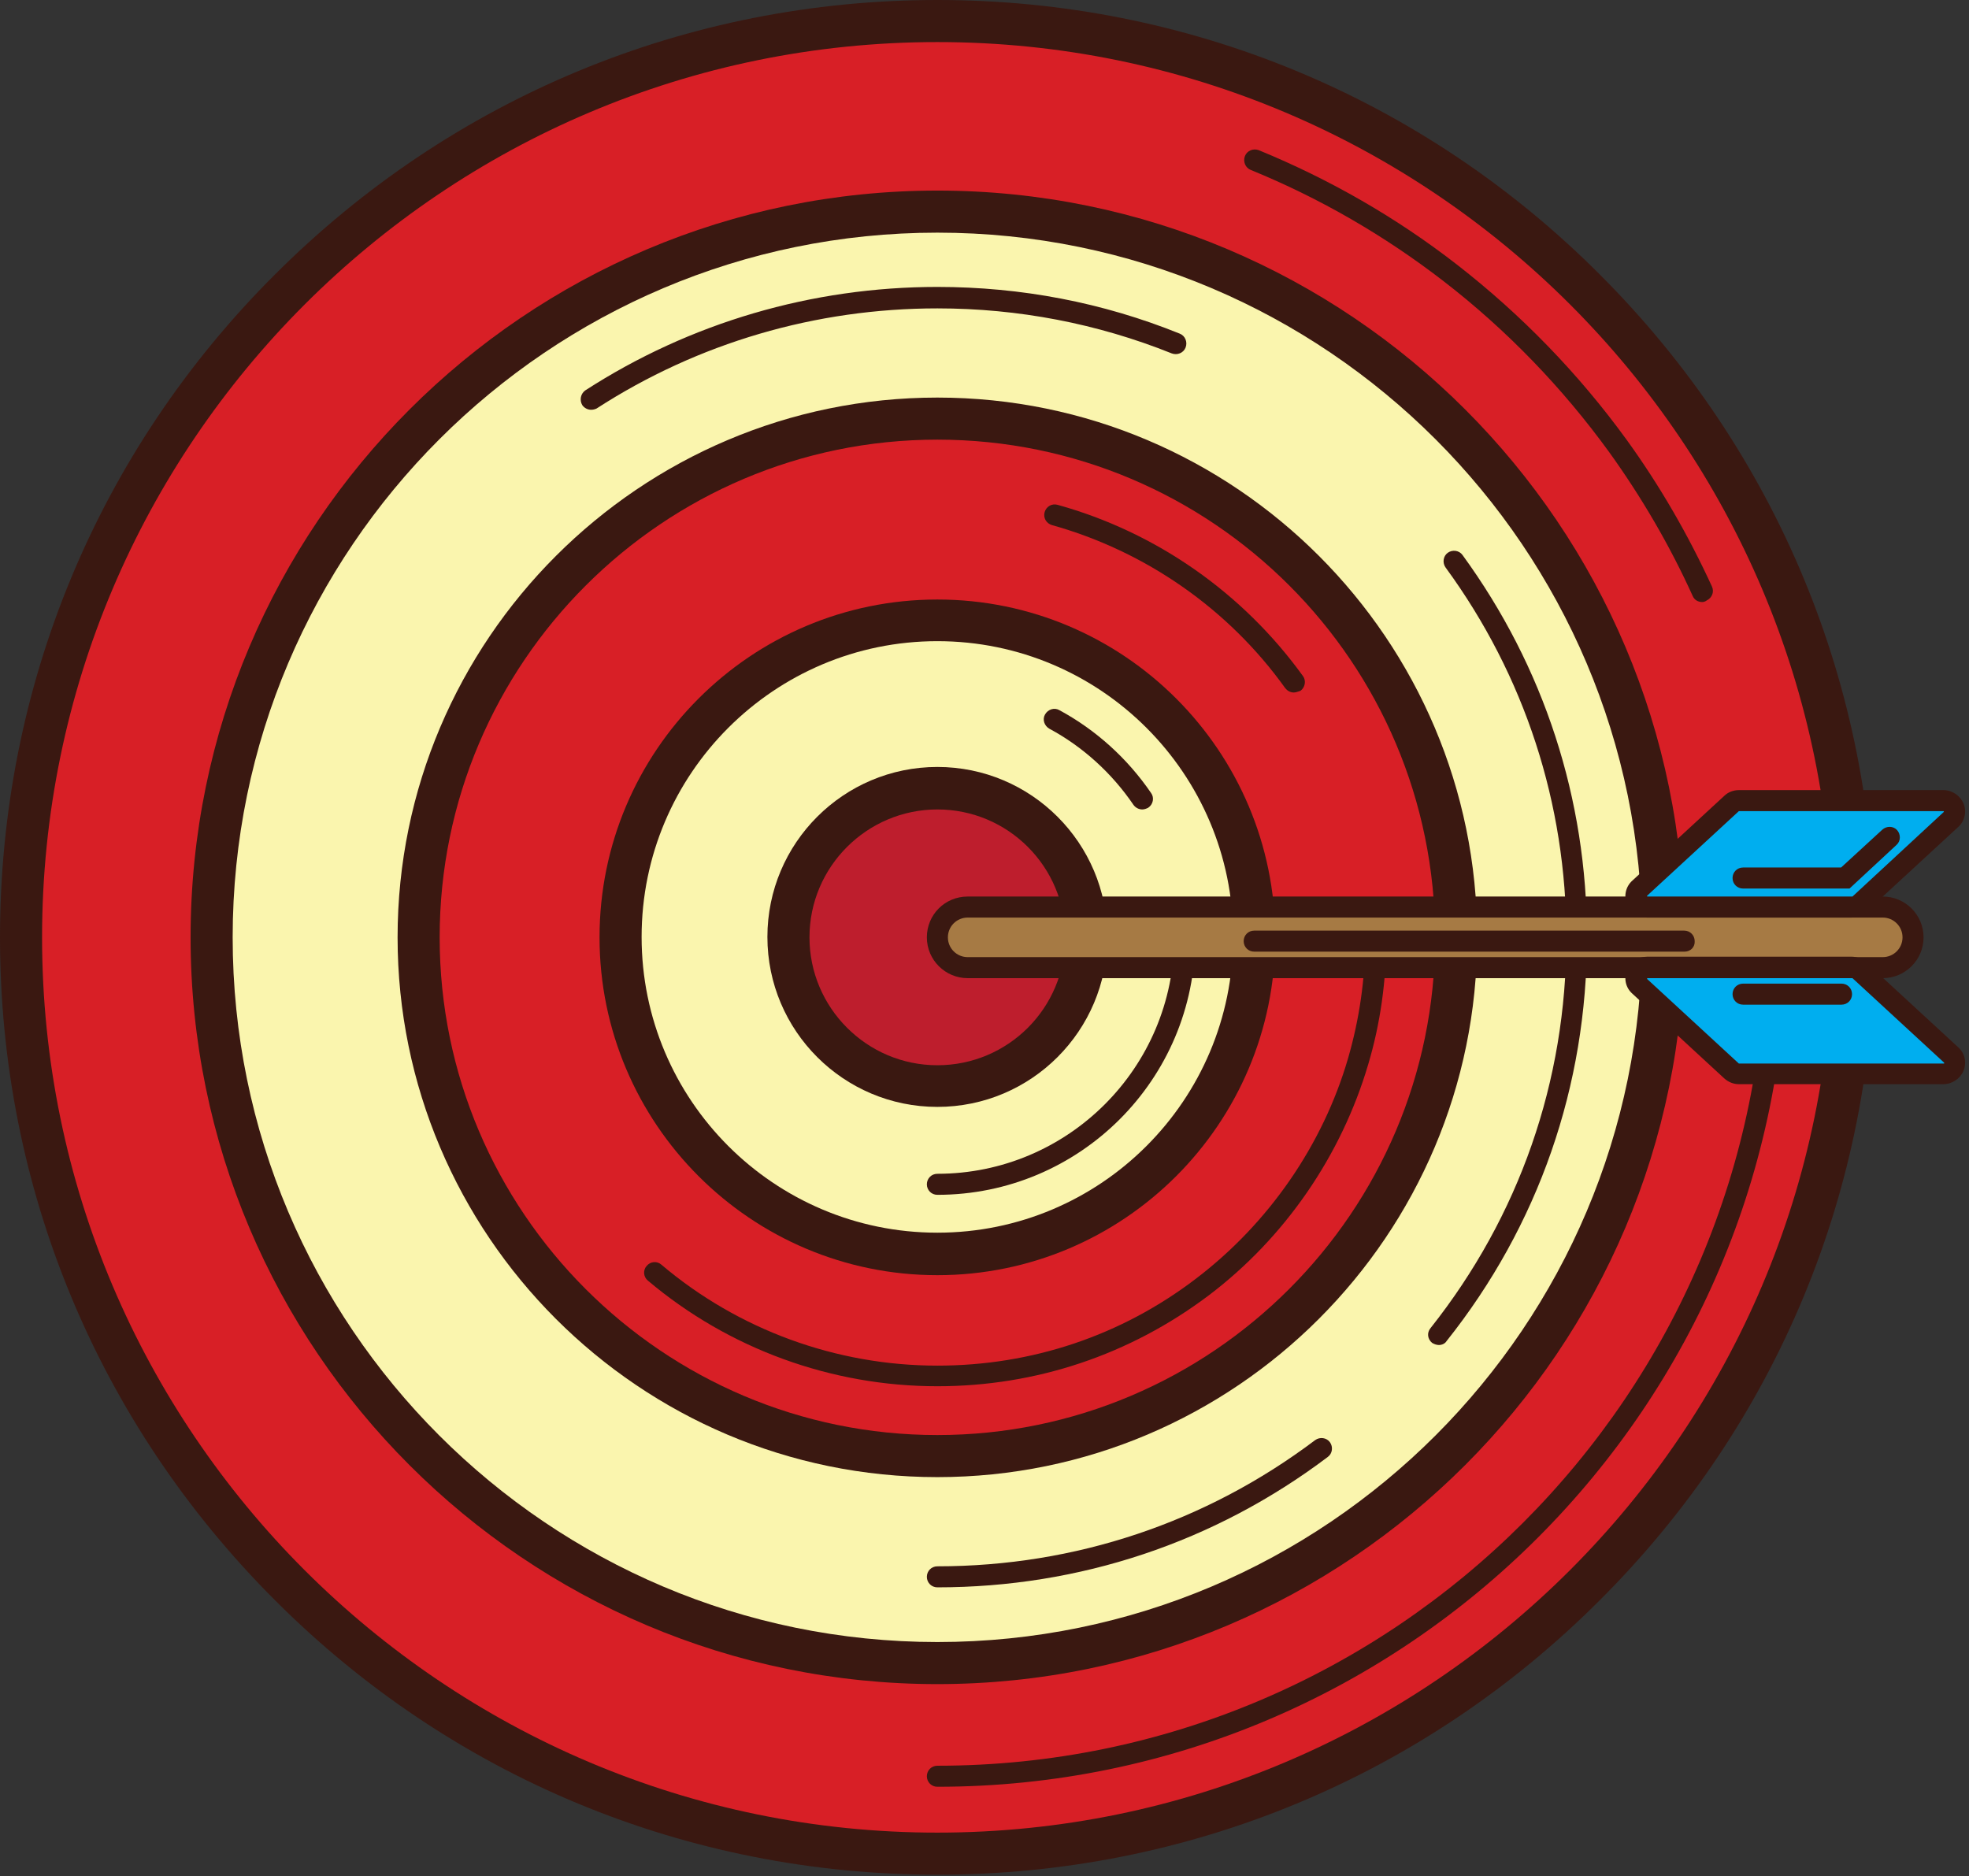<svg width="468" height="446" viewBox="0 0 468 446" fill="none" xmlns="http://www.w3.org/2000/svg">
<rect x="0" y="0" width="468" height="446" fill="#333333" stroke="none"/>
<path d="M222.8 440.6C343.088 440.6 440.6 343.088 440.6 222.8C440.6 102.512 343.088 5 222.8 5C102.512 5 5 102.512 5 222.8C5 343.088 102.512 440.6 222.8 440.6Z" fill="#D81F26"/>
<path d="M222.8 445.6C163.3 445.6 107.3 422.4 65.3 380.3C23.2 338.2 0 282.3 0 222.8C0 163.3 23.2 107.3 65.3 65.3C107.4 23.2 163.3 0 222.8 0C282.3 0 338.3 23.2 380.3 65.3C422.4 107.4 445.6 163.3 445.6 222.8C445.6 282.3 422.4 338.3 380.3 380.3C338.3 422.4 282.3 445.6 222.8 445.6ZM222.8 10C105.5 10 10 105.4 10 222.8C10 340.2 105.5 435.6 222.8 435.6C340.1 435.6 435.6 340.1 435.6 222.8C435.6 105.5 340.2 10 222.8 10Z" fill="#3A1811"/>
<path d="M222.8 424.7C221.4 424.7 220.3 423.6 220.3 422.2C220.3 420.8 221.4 419.7 222.8 419.7C331.4 419.7 419.7 331.4 419.7 222.8C419.7 221.4 420.8 220.3 422.2 220.3C423.6 220.3 424.7 221.4 424.7 222.8C424.7 334.1 334.2 424.7 222.8 424.7V424.7ZM404.6 143.1C403.6 143.1 402.7 142.6 402.3 141.6C396.9 129.7 390.2 118.2 382.5 107.5C371.4 92.2 358.2 78.5 343.2 66.9C329.1 56 313.7 47.1 297.3 40.4C296 39.9 295.4 38.4 295.9 37.1C296.4 35.8 297.9 35.2 299.2 35.7C316 42.6 331.9 51.7 346.3 62.9C361.6 74.8 375.2 88.8 386.6 104.5C394.5 115.4 401.3 127.2 406.9 139.4C407.5 140.7 406.9 142.1 405.7 142.7C405.3 143 404.9 143.1 404.6 143.1V143.1Z" fill="#3A1811"/>
<path d="M222.8 395.3C318.069 395.3 395.3 318.069 395.3 222.8C395.3 127.531 318.069 50.3 222.8 50.3C127.531 50.3 50.3 127.531 50.3 222.8C50.3 318.069 127.531 395.3 222.8 395.3Z" fill="#FAF5AE"/>
<path d="M222.8 400.3C124.9 400.3 45.3 320.7 45.3 222.8C45.3 124.9 124.9 45.3 222.8 45.3C320.7 45.3 400.3 124.9 400.3 222.8C400.3 320.6 320.7 400.3 222.8 400.3ZM222.8 55.3C130.5 55.3 55.3 130.4 55.3 222.8C55.3 315.2 130.4 390.3 222.8 390.3C315.2 390.3 390.3 315.2 390.3 222.8C390.3 130.4 315.2 55.3 222.8 55.3Z" fill="#3A1811"/>
<path d="M222.8 377.3C221.4 377.3 220.3 376.2 220.3 374.8C220.3 373.4 221.4 372.3 222.8 372.3C255.5 372.3 286.6 361.9 312.6 342.3C313.7 341.5 315.3 341.7 316.1 342.8C316.9 343.9 316.7 345.5 315.6 346.3C288.7 366.6 256.6 377.3 222.8 377.3ZM342 319.7C341.5 319.7 340.9 319.5 340.4 319.2C339.3 318.3 339.1 316.8 340 315.7C361.1 289.1 372.3 257 372.3 222.9C372.3 191 362.4 160.6 343.6 134.9C342.8 133.8 343 132.2 344.1 131.4C345.2 130.6 346.8 130.8 347.6 131.9C367 158.5 377.2 189.9 377.2 222.9C377.2 258.1 365.7 291.3 343.8 318.8C343.5 319.3 342.8 319.7 342 319.7V319.7ZM140.5 97.4C139.7 97.4 138.9 97 138.4 96.3C137.7 95.1 138 93.6 139.1 92.8C164 76.7 193 68.2 222.8 68.2C242.7 68.2 262.1 71.9 280.4 79.3C281.7 79.8 282.3 81.3 281.8 82.6C281.3 83.9 279.8 84.5 278.5 84C260.8 76.9 242 73.3 222.8 73.3C193.9 73.3 165.9 81.5 141.8 97.1C141.4 97.3 140.9 97.4 140.5 97.4V97.4Z" fill="#3A1811"/>
<path d="M222.8 346.1C290.897 346.1 346.1 290.897 346.1 222.8C346.1 154.703 290.897 99.5 222.8 99.5C154.703 99.5 99.5 154.703 99.5 222.8C99.5 290.897 154.703 346.1 222.8 346.1Z" fill="#D81F26"/>
<path d="M222.8 351.1C152 351.1 94.5 293.5 94.5 222.8C94.5 152.1 152.1 94.5 222.8 94.5C293.6 94.5 351.1 152.1 351.1 222.8C351.1 293.5 293.6 351.1 222.8 351.1ZM222.8 104.5C157.6 104.5 104.5 157.6 104.5 222.8C104.5 288 157.6 341.1 222.8 341.1C288 341.1 341.1 288 341.1 222.8C341.1 157.5 288.1 104.5 222.8 104.5V104.5Z" fill="#3A1811"/>
<path d="M222.8 329.5C197.6 329.5 173.2 320.6 154 304.4C152.9 303.5 152.8 301.9 153.7 300.9C154.6 299.8 156.2 299.7 157.2 300.6C175.5 316.1 198.8 324.6 222.8 324.6C245.2 324.6 266.5 317.5 284.3 303.9C301.5 290.8 314.4 272.2 320.4 251.6C323.1 242.3 324.5 232.7 324.5 222.9C324.5 221.5 325.6 220.4 327 220.4C328.4 220.4 329.5 221.5 329.5 222.9C329.5 233.1 328.1 243.3 325.2 253C318.8 274.7 305.4 294.2 287.3 307.9C268.6 322 246.3 329.5 222.8 329.5ZM307.5 164.6C306.7 164.6 306 164.2 305.5 163.6C292 144.7 272.2 131 250 124.8C248.7 124.4 247.9 123.1 248.3 121.7C248.7 120.4 250 119.6 251.4 120C274.8 126.5 295.4 140.9 309.7 160.7C310.5 161.8 310.2 163.4 309.1 164.2C308.5 164.4 308 164.6 307.5 164.6V164.6Z" fill="#3A1811"/>
<path d="M222.8 298.1C264.387 298.1 298.1 264.387 298.1 222.8C298.1 181.213 264.387 147.5 222.8 147.5C181.213 147.5 147.5 181.213 147.5 222.8C147.5 264.387 181.213 298.1 222.8 298.1Z" fill="#FAF5AE"/>
<path d="M222.8 303.1C178.5 303.1 142.5 267.1 142.5 222.8C142.5 178.5 178.5 142.5 222.8 142.5C267.1 142.5 303.1 178.5 303.1 222.8C303.1 267.1 267.1 303.1 222.8 303.1ZM222.8 152.4C184 152.4 152.5 183.9 152.5 222.7C152.5 261.5 184 293 222.8 293C261.6 293 293.1 261.5 293.1 222.7C293.1 183.9 261.6 152.4 222.8 152.4V152.4Z" fill="#3A1811"/>
<path d="M222.8 284C221.4 284 220.3 282.9 220.3 281.5C220.3 280.1 221.4 279 222.8 279C253.8 279 279.1 253.8 279.1 222.7C279.1 221.3 280.2 220.2 281.6 220.2C283 220.2 284.1 221.3 284.1 222.7C284.1 256.6 256.6 284 222.8 284ZM271.5 192.4C270.7 192.4 269.9 192 269.4 191.3C264.3 183.8 257.4 177.5 249.4 173.2C248.2 172.5 247.7 171 248.4 169.8C249.1 168.6 250.6 168.1 251.8 168.8C260.5 173.5 268 180.3 273.6 188.5C274.4 189.6 274.1 191.2 272.9 192C272.5 192.2 272 192.4 271.5 192.4V192.4Z" fill="#3A1811"/>
<path d="M222.8 258.2C242.351 258.2 258.2 242.351 258.2 222.8C258.2 203.249 242.351 187.4 222.8 187.4C203.249 187.4 187.4 203.249 187.4 222.8C187.4 242.351 203.249 258.2 222.8 258.2Z" fill="#BE1E2D"/>
<path d="M222.8 263.1C200.5 263.1 182.4 245 182.4 222.7C182.4 200.4 200.5 182.3 222.8 182.3C245.1 182.3 263.2 200.4 263.2 222.7C263.2 245 245.1 263.1 222.8 263.1ZM222.8 192.4C206.1 192.4 192.4 206 192.4 222.8C192.4 239.5 206 253.2 222.8 253.2C239.6 253.2 253.2 239.6 253.2 222.8C253.2 206 239.6 192.4 222.8 192.4Z" fill="#3A1811"/>
<path d="M447.5 230H230C226 230 222.8 226.8 222.8 222.8C222.8 218.8 226 215.6 230 215.6H447.5C451.5 215.6 454.7 218.8 454.7 222.8C454.6 226.7 451.4 230 447.5 230Z" fill="#A67A44"/>
<path d="M447.5 232.5H230C224.7 232.5 220.3 228.2 220.3 222.8C220.3 217.4 224.6 213.1 230 213.1H447.5C452.8 213.1 457.2 217.4 457.2 222.8C457.2 228.2 452.8 232.5 447.5 232.5ZM230 218.1C227.4 218.1 225.3 220.2 225.3 222.8C225.3 225.4 227.4 227.5 230 227.5H447.5C450.1 227.5 452.2 225.4 452.2 222.8C452.2 220.2 450.1 218.1 447.5 218.1H230Z" fill="#3A1811"/>
<path d="M440.1 215.6H391.5C389.1 215.6 388 212.7 389.7 211.1L411.5 191C412 190.6 412.6 190.3 413.3 190.3H461.9C464.3 190.3 465.4 193.2 463.7 194.8L441.9 214.9C441.4 215.3 440.8 215.6 440.1 215.6Z" fill="#00AEEF"/>
<path d="M440.1 218.1H391.5C389.4 218.1 387.5 216.8 386.7 214.9C385.9 213 386.4 210.7 388 209.3L409.8 189.2C410.7 188.3 412 187.8 413.3 187.8H461.9C464 187.8 465.9 189.1 466.7 191C467.5 192.9 467 195.2 465.4 196.6L443.6 216.7C442.7 217.6 441.4 218.1 440.1 218.1ZM413.3 192.8L391.5 212.9C391.5 212.9 391.4 213 391.5 213C391.5 213.1 391.5 213.1 391.6 213.1H440.3L462 193C462 193 462.1 192.9 462 192.9C462 192.8 462 192.8 461.9 192.8H413.3V192.8Z" fill="#3A1811"/>
<path d="M440.1 230H391.5C389.1 230 388 232.9 389.7 234.5L411.5 254.6C412 255 412.6 255.3 413.3 255.3H461.9C464.3 255.3 465.4 252.4 463.7 250.8L441.9 230.7C441.4 230.2 440.8 230 440.1 230Z" fill="#00AEEF"/>
<path d="M461.9 257.7H413.3C412 257.7 410.8 257.2 409.8 256.3L388 236.2C386.4 234.8 385.9 232.6 386.7 230.6C387.5 228.6 389.3 227.4 391.5 227.4H440.1C441.4 227.4 442.6 227.9 443.6 228.8L465.4 248.9C467 250.3 467.5 252.5 466.7 254.5C465.9 256.4 464 257.7 461.9 257.7ZM391.6 232.5C391.5 232.5 391.5 232.5 391.5 232.6V232.7L413.3 252.8H462C462.1 252.8 462.1 252.8 462.1 252.7V252.6L440.3 232.5H391.6V232.5Z" fill="#3A1811"/>
<path d="M400.4 226.2H298.1C296.7 226.2 295.6 225.1 295.6 223.7C295.6 222.3 296.7 221.2 298.1 221.2H400.3C401.7 221.2 402.8 222.3 402.8 223.7C402.9 225.1 401.8 226.2 400.4 226.2V226.2Z" fill="#3A1811"/>
<path d="M439.6 211.2H414.3C412.9 211.2 411.8 210.1 411.8 208.7C411.8 207.3 412.9 206.2 414.3 206.2H437.6L447.4 197.2C448.4 196.3 450 196.3 450.9 197.3C451.8 198.3 451.8 199.9 450.8 200.8L439.6 211.2V211.2Z" fill="#3A1811"/>
<path d="M437.7 238.8H414.3C412.9 238.8 411.8 237.7 411.8 236.3C411.8 234.9 412.9 233.8 414.3 233.8H437.7C439.1 233.8 440.2 234.9 440.2 236.3C440.2 237.7 439.1 238.8 437.7 238.8Z" fill="#3A1811"/>
</svg>
